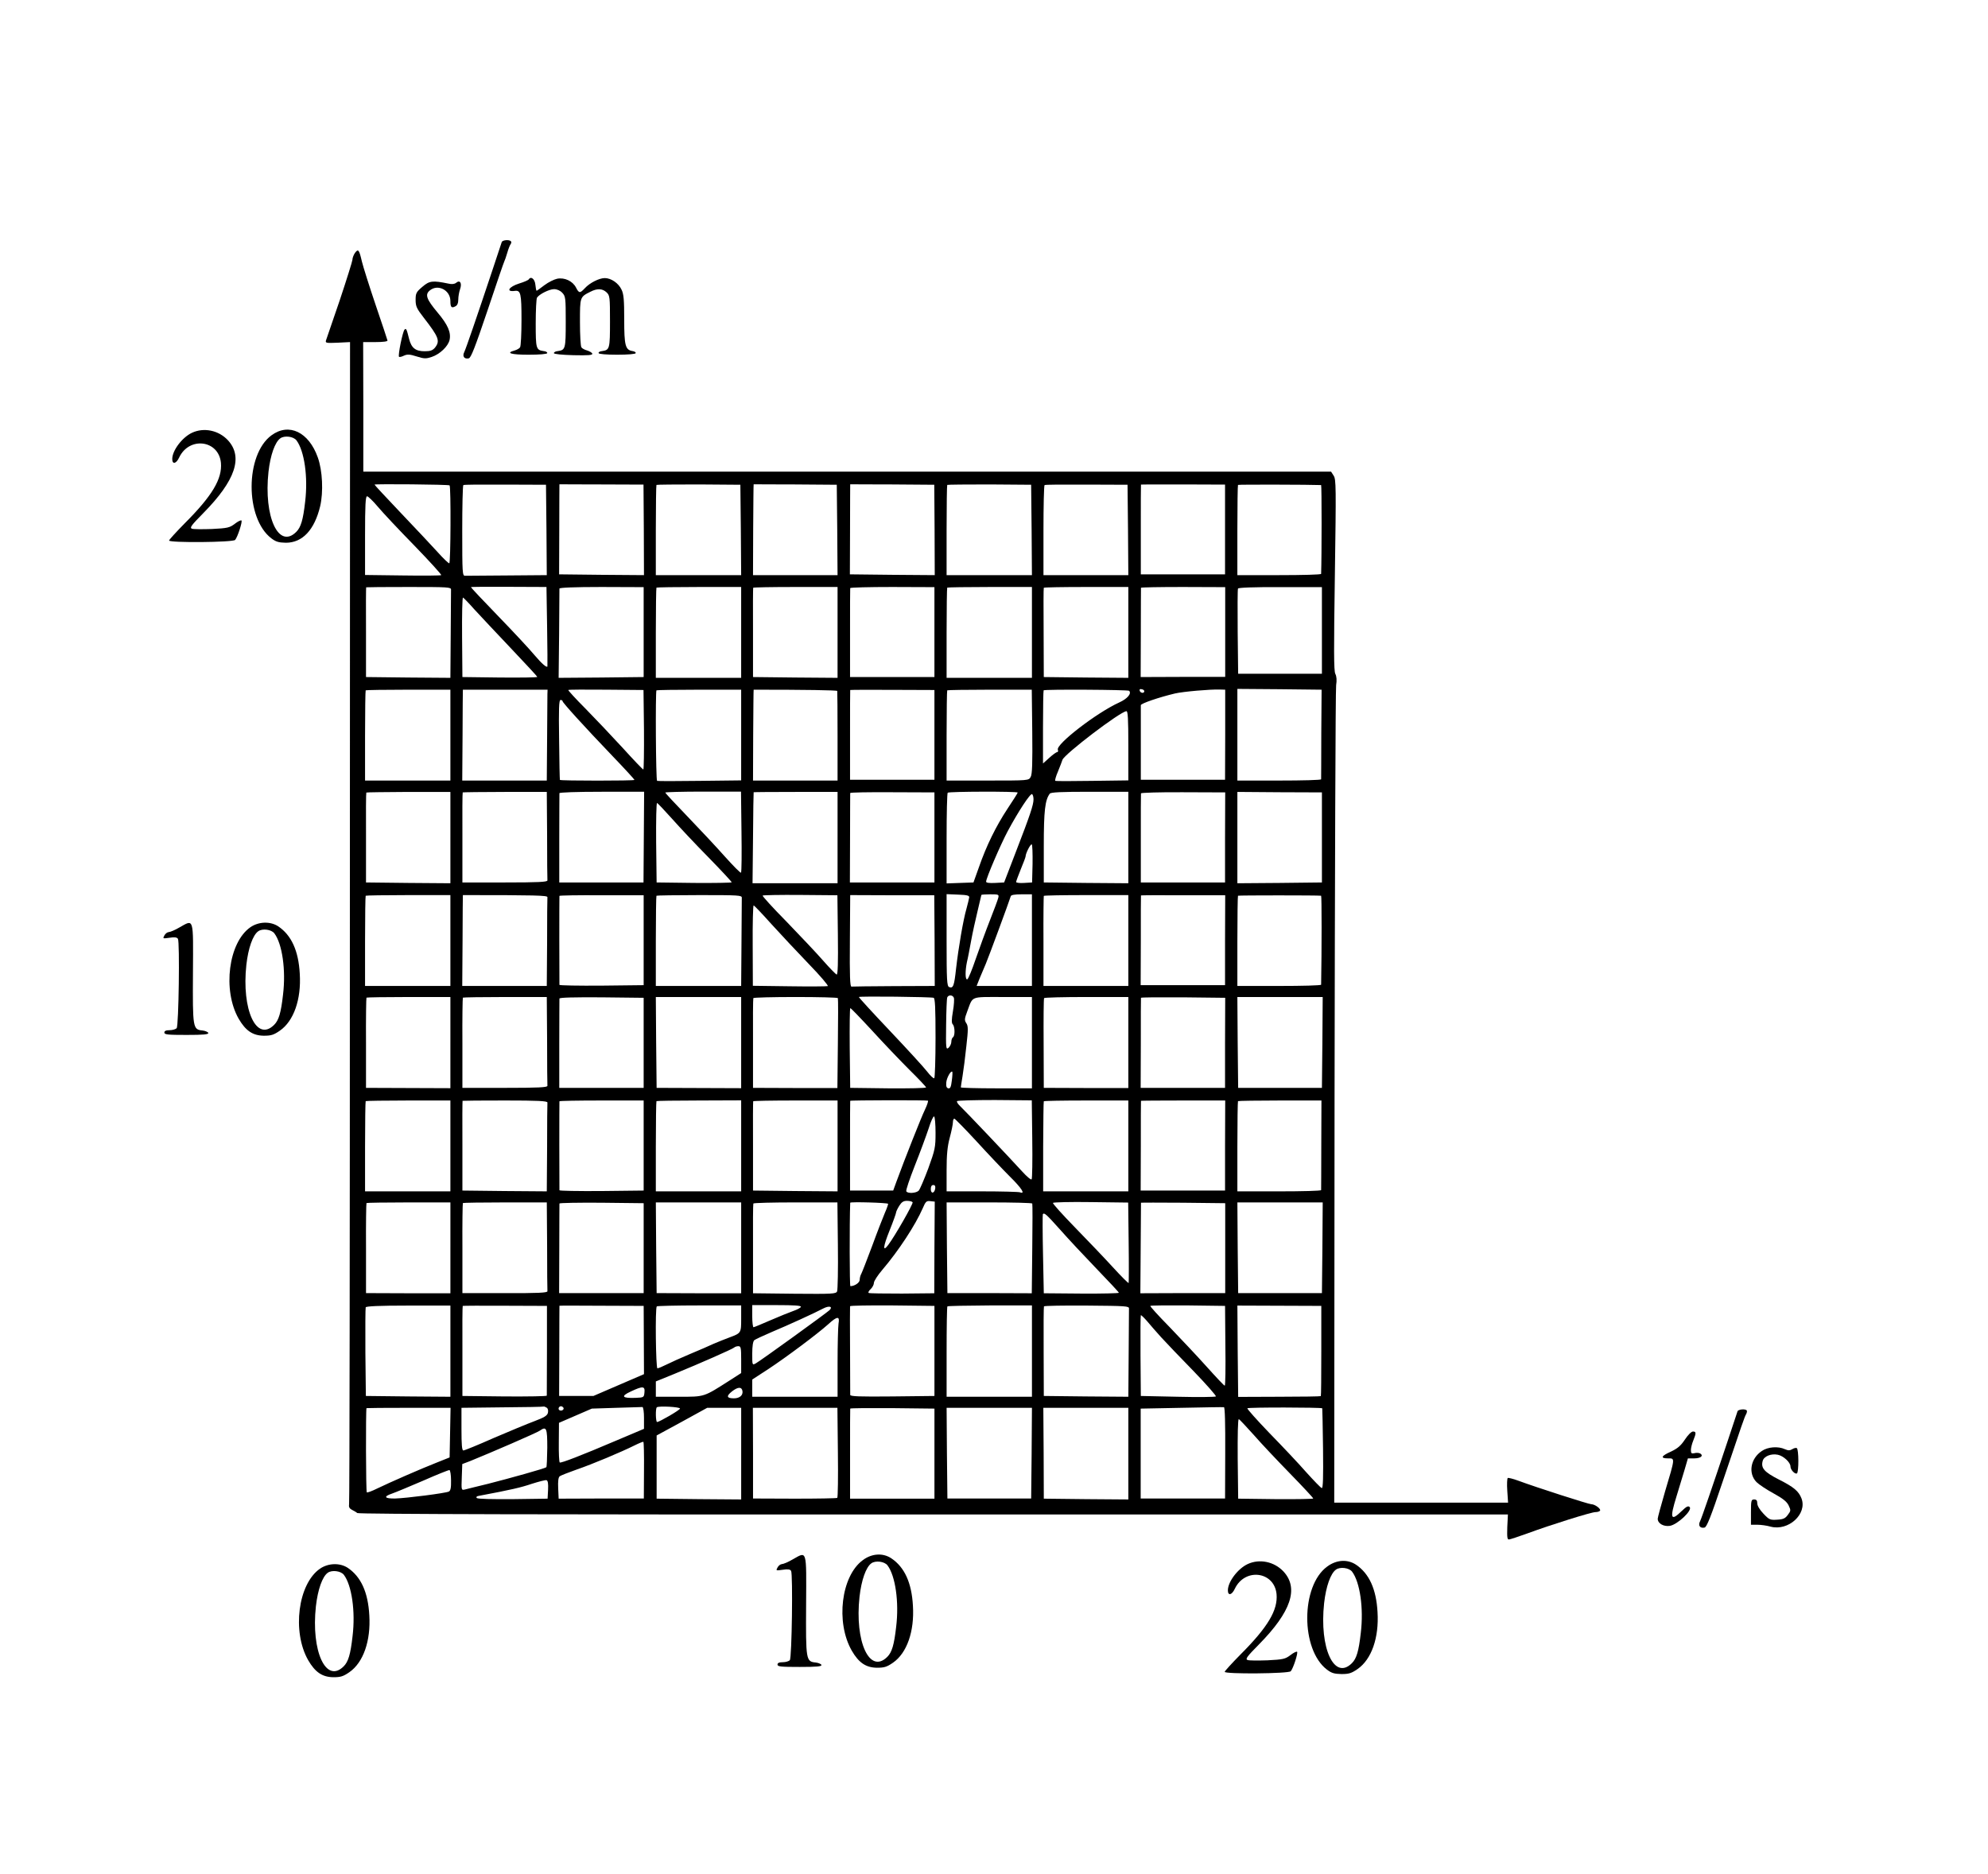 <?xml version="1.0" standalone="no"?>
<!DOCTYPE svg PUBLIC "-//W3C//DTD SVG 20010904//EN"
 "http://www.w3.org/TR/2001/REC-SVG-20010904/DTD/svg10.dtd">
<svg version="1.0" xmlns="http://www.w3.org/2000/svg"
 width="1258pt" height="1186pt" viewBox="0 0 1258 1186"
 preserveAspectRatio="xMidYMid meet">
<g transform="translate(0,1186) scale(0.1,-0.1)"
fill="#000000" stroke="none">
<path d="M3175 10328 c-2 -7 -29 -87 -59 -178 -101 -303 -167 -495 -178 -518
-14 -27 0 -46 28 -40 14 2 40 69 119 303 55 165 103 305 106 310 3 6 12 30 19
55 7 25 17 50 22 56 4 6 5 14 1 17 -11 12 -53 8 -58 -5z"/>
<path d="M2246 10259 c-9 -13 -16 -33 -16 -44 -1 -11 -37 -126 -80 -255 -44
-129 -83 -243 -87 -254 -5 -17 0 -18 73 -15 l79 4 -1 -3665 c0 -2016 -2 -3676
-5 -3689 -3 -18 2 -28 17 -36 12 -6 28 -15 35 -21 10 -7 1215 -10 3647 -9
l3634 0 -4 -80 c-2 -67 0 -80 12 -78 8 1 60 18 115 38 152 56 405 135 431 135
13 0 25 4 29 9 7 12 -33 41 -56 41 -16 0 -346 106 -462 149 -32 12 -62 19 -66
17 -4 -3 -6 -39 -3 -81 l5 -75 -550 0 -550 0 2 2563 c2 1409 6 2584 10 2610 5
33 3 56 -5 72 -10 18 -10 151 -3 626 8 556 8 606 -8 629 l-16 25 -3062 0
-3062 0 0 410 -1 410 79 0 c47 0 77 4 75 10 -1 6 -35 107 -75 225 -40 118 -79
242 -87 275 -17 74 -23 83 -44 54z m599 -1471 c9 -9 7 -493 -2 -493 -6 0 -39
32 -73 70 -35 39 -139 149 -232 247 -92 97 -168 178 -168 181 0 5 470 1 475
-5z m613 -282 l2 -286 -250 -2 c-137 -1 -258 -2 -267 -2 -17 -1 -18 19 -18
284 0 157 3 287 7 290 3 3 122 4 265 3 l258 -1 3 -286z m616 0 l1 -286 -268 2
-269 3 1 285 c0 157 1 285 1 285 0 0 120 -1 266 -1 l266 -1 2 -287z m614 0 l2
-286 -270 0 -270 0 0 283 c0 156 2 286 4 288 2 2 123 3 268 3 l263 -2 3 -286z
m610 0 l2 -286 -267 0 -268 0 1 288 c1 158 2 287 3 287 1 0 119 -1 263 -1
l263 -2 3 -286z m616 0 l1 -286 -268 2 -269 3 1 285 c0 157 1 285 1 285 0 0
120 -1 266 -1 l266 -2 2 -286z m614 0 l2 -286 -270 0 -270 0 0 283 c0 156 2
286 4 288 2 2 123 3 268 3 l263 -2 3 -286z m610 0 l2 -286 -269 0 -268 0 0
283 c0 155 3 284 7 287 5 3 124 4 267 3 l258 -1 3 -286z m614 3 l0 -284 -267
0 -266 0 0 283 c0 155 0 283 1 285 0 1 120 1 266 1 l266 -1 0 -284z m608 281
c4 0 4 -454 0 -562 0 -5 -119 -8 -265 -8 l-265 0 0 283 c0 156 2 286 4 288 3
3 460 2 526 -1z m-5970 -136 c30 -36 134 -147 232 -247 97 -100 173 -184 170
-187 -4 -3 -114 -4 -244 -2 l-238 3 0 250 c0 193 3 249 13 248 6 0 37 -29 67
-65z m464 -526 c0 -10 -1 -140 -2 -288 l-2 -270 -267 2 -267 3 0 283 c-1 156
0 284 1 285 1 1 122 2 270 2 249 0 268 -1 267 -17z m608 -233 c2 -137 3 -251
2 -253 -5 -9 -36 18 -81 71 -28 34 -130 144 -227 244 -97 100 -176 184 -176
187 0 2 108 3 239 2 l239 -1 4 -250z m611 -35 l0 -285 -269 -3 -269 -2 3 277
c1 153 2 283 2 288 0 6 95 10 266 10 l267 -1 0 -284z m617 -2 l0 -288 -270 0
-270 0 0 283 c0 156 2 286 4 288 2 2 124 4 270 4 l266 0 0 -287z m610 -1 l0
-287 -267 2 -268 3 0 280 c-1 154 0 282 1 285 1 3 122 5 268 5 l266 0 0 -288z
m613 3 l0 -285 -267 0 -267 0 0 278 c0 152 0 280 1 285 0 4 120 7 266 7 l267
-1 0 -284z m617 -2 l0 -288 -270 0 -270 0 0 283 c0 156 2 286 4 288 2 2 124 4
270 4 l266 0 0 -287z m610 -1 l0 -287 -267 2 -268 3 -1 280 c-1 154 -1 282 1
285 2 3 123 5 269 5 l266 0 0 -288z m613 3 l0 -284 -268 0 -267 -1 1 280 c0
154 1 282 1 285 0 3 120 5 266 5 l267 -1 0 -284z m612 10 l0 -274 -265 0 -265
0 -3 264 c-1 146 -1 269 2 275 2 6 97 10 267 9 l264 0 0 -274z m-5365 135 c35
-38 139 -149 232 -247 92 -97 168 -179 168 -182 0 -4 -107 -5 -237 -4 l-237 3
-2 253 c-1 139 1 252 6 250 4 -2 36 -34 70 -73z m-150 -797 l0 -288 -270 0
-270 0 0 283 c0 156 2 286 4 288 2 2 124 4 270 4 l266 0 0 -287z m614 260 c0
-16 -1 -145 -2 -288 l-2 -260 -267 0 -268 0 2 287 c0 159 2 288 2 288 1 0 121
0 269 0 l267 0 -1 -27z m611 -226 c1 -139 -1 -252 -4 -252 -4 0 -63 62 -131
137 -69 75 -175 187 -236 249 -62 62 -110 115 -108 117 3 3 111 3 241 2 l235
-2 3 -251z m615 -34 l0 -287 -262 -3 c-145 -2 -266 -2 -270 0 -8 3 -11 565 -4
573 2 2 124 4 270 4 l266 0 0 -287z m608 279 c1 -4 2 -133 2 -287 l0 -280
-268 0 -267 0 1 288 c1 158 2 287 3 287 326 0 527 -3 529 -8z m615 -278 l0
-284 -267 0 -267 0 0 283 c0 155 0 283 1 285 0 1 120 2 266 1 l267 -1 0 -284z
m619 21 c2 -200 0 -270 -10 -287 -12 -23 -13 -23 -272 -23 l-260 0 0 283 c0
156 2 286 4 288 2 2 124 4 270 4 l265 0 3 -265z m613 258 c17 -17 -10 -50 -63
-74 -143 -65 -402 -265 -388 -299 3 -8 1 -15 -4 -15 -6 0 -28 -16 -50 -36
l-40 -36 0 229 c0 126 2 232 4 234 7 7 534 4 541 -3z m96 -3 c-1 -15 -24 -12
-29 3 -3 9 2 13 12 10 10 -1 17 -7 17 -13z m512 -275 l-1 -285 -266 0 -267 0
0 230 c0 127 0 235 0 242 1 11 115 50 216 74 51 12 223 27 284 25 l34 -1 0
-285z m608 5 c0 -154 -1 -283 -1 -287 0 -5 -119 -8 -265 -8 l-265 0 0 290 0
290 266 -2 267 -3 -2 -280z m-4801 207 c0 -9 134 -157 315 -346 77 -80 140
-149 140 -152 0 -6 -466 -6 -472 0 -1 1 -4 116 -5 254 -3 198 -1 252 9 252 7
0 13 -3 13 -8z m3580 -282 l0 -219 -227 -3 c-126 -2 -231 -2 -235 0 -4 1 3 28
17 60 13 31 25 64 28 73 12 36 366 306 405 308 9 1 12 -49 12 -219z m-4290
-581 l0 -289 -267 2 -267 3 0 283 c-1 156 0 285 2 286 1 2 122 3 267 4 l265 0
0 -289z m612 15 c0 -151 1 -280 2 -286 1 -10 -59 -13 -268 -13 l-270 0 0 283
c-1 156 0 285 2 287 2 1 122 3 267 3 l265 0 2 -274z m612 -12 l-2 -287 -266 0
-267 0 0 278 c0 152 1 281 1 287 0 5 105 9 268 9 l268 0 -2 -287z m618 36 c2
-139 1 -256 -3 -261 -3 -4 -49 43 -103 103 -54 61 -161 175 -237 254 -76 79
-139 146 -139 150 0 3 108 6 239 6 l240 0 3 -252z m608 -39 l0 -289 -269 0
-269 0 3 288 c1 158 3 288 4 288 0 1 120 2 266 2 l265 0 0 -289z m613 1 l0
-285 -267 0 -268 0 1 280 c0 154 1 283 1 286 0 4 120 6 266 5 l267 -1 0 -285z
m527 284 c0 -3 -29 -49 -65 -103 -73 -111 -133 -233 -181 -371 l-34 -95 -85
-3 -85 -3 0 284 c0 156 3 287 7 290 8 8 443 9 443 1z m700 -285 l0 -289 -267
2 -268 3 0 230 c0 225 8 292 38 332 6 9 74 12 253 12 l244 0 0 -290z m612 1
l0 -285 -267 0 -266 0 0 278 c0 152 0 281 1 286 0 4 120 8 266 7 l267 -1 -1
-285z m613 0 l0 -285 -267 -3 -268 -2 0 289 0 289 268 -2 267 -1 0 -285z
m-1825 241 c0 -35 -21 -98 -113 -336 l-73 -190 -57 -3 c-37 -2 -57 1 -57 8 0
22 92 236 137 320 66 123 143 241 154 234 5 -3 9 -18 9 -33z m-2289 -121 c46
-52 150 -163 232 -246 81 -83 147 -154 147 -158 0 -3 -107 -5 -237 -4 l-238 3
-3 253 c-1 140 1 252 6 250 4 -1 46 -46 93 -98z m2283 -287 l-3 -118 -50 -3
c-28 -2 -51 1 -51 6 0 5 14 42 30 82 17 40 30 76 30 80 0 19 31 80 39 76 4 -3
6 -58 5 -123z m-3684 -485 l0 -288 -270 0 -270 0 0 283 c0 156 2 286 4 288 2
2 124 4 270 4 l266 0 0 -287z m614 274 c-1 -7 -2 -136 -2 -287 l-2 -275 -267
0 -268 0 2 287 c0 159 2 288 2 288 461 0 536 -2 535 -13z m609 -273 l0 -284
-267 -3 c-146 -1 -266 1 -266 5 -1 16 -1 558 0 563 0 3 120 5 266 4 l267 0 0
-285z m621 269 c0 -10 -1 -139 -2 -288 l-2 -270 -270 0 -270 0 0 283 c0 156 2
286 4 288 2 2 125 4 273 4 249 0 268 -1 267 -17z m608 -236 c2 -174 0 -252 -8
-250 -5 2 -44 41 -85 88 -41 47 -145 157 -231 246 -87 88 -155 163 -152 166 3
3 110 5 239 4 l234 -2 3 -252z m612 -35 l1 -287 -257 -1 c-142 -1 -263 -2
-270 -3 -9 -1 -12 66 -10 289 1 160 2 290 2 290 0 0 120 0 266 -1 l266 0 2
-287z m219 273 c-1 -8 -9 -40 -17 -70 -21 -72 -51 -249 -66 -380 -12 -110 -18
-127 -44 -117 -14 6 -16 42 -16 297 l0 291 73 -3 c57 -2 72 -6 70 -18z m184
-2 c-3 -13 -27 -77 -53 -143 -26 -66 -66 -176 -90 -245 -23 -68 -47 -126 -53
-128 -14 -5 -14 54 -2 111 6 23 17 83 26 132 9 50 28 135 41 189 13 54 24 101
24 102 0 2 25 4 56 4 53 0 56 -1 51 -22z m213 -268 l0 -290 -175 0 -175 0 19
48 c11 26 28 67 39 92 17 40 149 397 158 428 2 8 25 12 69 12 l65 0 0 -290z
m610 -2 l0 -288 -269 0 -268 0 0 283 c-1 155 1 284 2 287 2 3 123 5 269 5
l266 0 0 -287z m612 1 l0 -284 -267 0 -267 0 1 283 c0 155 0 283 1 285 0 1
120 2 266 1 l267 0 -1 -285z m608 282 c4 -1 4 -342 0 -563 0 -5 -119 -8 -265
-8 l-265 0 0 283 c0 156 2 286 4 288 3 3 506 3 526 0z m-3479 -179 c58 -64
165 -178 237 -253 73 -75 126 -138 120 -140 -7 -2 -117 -3 -244 -1 l-230 3 -1
254 c-1 140 2 255 6 255 3 0 54 -53 112 -118z m1027 -467 c9 -3 12 -63 12
-254 0 -137 -4 -252 -8 -255 -5 -3 -25 16 -45 42 -20 26 -126 142 -235 257
-110 116 -198 212 -197 215 4 6 455 1 473 -5z m128 0 c3 -8 1 -46 -6 -86 -9
-52 -9 -74 -1 -82 14 -14 15 -74 1 -82 -5 -3 -10 -16 -10 -28 0 -13 -8 -29
-17 -38 -17 -14 -18 -6 -16 145 1 87 4 165 7 173 7 18 35 17 42 -2z m-3186
-283 l0 -289 -267 1 -267 1 0 283 c-1 156 1 286 3 288 2 2 123 4 268 4 l263 0
0 -288z m612 13 c0 -151 1 -281 2 -287 1 -10 -59 -13 -268 -13 l-270 0 0 283
c-1 156 1 286 3 288 2 2 123 4 268 4 l263 0 2 -275z m611 -15 l0 -285 -267 0
-267 0 0 278 c0 152 1 282 1 287 0 7 91 9 266 8 l267 -3 0 -285z m617 2 l0
-289 -267 1 -268 1 -3 288 -2 287 270 0 270 0 0 -288z m612 281 c2 -5 2 -134
0 -289 l-3 -280 -267 0 -267 1 0 280 c-1 154 0 283 2 288 3 4 123 7 268 7 145
0 265 -3 267 -7z m1228 -282 l0 -289 -225 0 c-124 0 -225 3 -225 6 0 4 5 36
11 72 6 36 17 121 24 189 12 106 12 126 0 145 -13 19 -12 28 6 76 37 98 16 90
224 90 l185 0 0 -289z m610 1 l0 -288 -267 0 -268 1 -1 280 c-1 154 0 283 3
288 2 4 123 7 269 7 l264 0 0 -288z m612 -2 l0 -285 -267 0 -267 0 1 283 c0
155 0 284 1 287 0 3 120 4 266 3 l267 -3 -1 -285z m616 3 l-3 -288 -265 0
-265 0 -3 288 -2 287 270 0 270 0 -2 -287z m-2850 75 c72 -79 178 -190 236
-248 58 -57 106 -108 106 -112 0 -5 -108 -7 -240 -6 l-240 3 -3 253 c-1 138 0
252 4 252 3 0 65 -64 137 -142z m505 -317 c-5 -40 -9 -51 -22 -49 -12 3 -15
13 -13 38 3 30 29 76 38 67 2 -2 1 -27 -3 -56z m-3173 -413 l0 -288 -270 0
-270 0 0 283 c0 156 2 286 4 288 2 2 124 4 270 4 l266 0 0 -287z m614 274 c-1
-6 -2 -136 -2 -287 l-2 -275 -267 2 -267 3 0 283 c-1 156 0 284 1 285 1 1 122
2 270 2 206 0 268 -3 267 -13z m609 -272 l0 -285 -267 -3 c-146 -1 -266 1
-266 5 -1 16 -1 558 0 563 0 3 120 5 266 5 l267 0 0 -285z m617 -2 l0 -288
-270 0 -270 0 0 283 c0 156 2 286 4 288 2 2 124 4 270 4 l266 1 0 -288z m610
-1 l0 -287 -267 2 -268 3 0 280 c-1 154 0 282 1 285 1 3 122 5 268 5 l266 0 0
-288z m572 287 c3 -2 -5 -28 -19 -57 -23 -47 -129 -315 -181 -457 l-20 -55
-137 0 -136 0 0 283 c0 155 0 283 1 285 0 4 484 5 492 1z m660 -243 c2 -135 0
-250 -4 -255 -4 -5 -31 18 -60 50 -79 87 -362 385 -392 413 -14 13 -23 27 -20
32 2 4 110 7 239 7 l234 -2 3 -245z m608 -43 l0 -288 -270 0 -269 0 0 283 c1
155 2 284 4 287 2 3 123 5 269 5 l266 0 0 -287z m612 2 l0 -285 -267 0 -267 0
1 283 c0 155 0 283 1 285 0 1 120 2 266 2 l267 0 -1 -285z m609 5 c0 -154 -1
-283 -1 -287 0 -5 -119 -8 -265 -8 l-265 0 0 283 c0 156 2 286 4 288 2 2 122
4 266 4 l262 0 -1 -280z m-2441 75 c0 -92 -3 -106 -46 -225 -26 -69 -53 -133
-61 -141 -17 -16 -69 -19 -78 -4 -4 6 21 79 54 163 33 83 72 189 87 234 14 46
30 80 35 77 5 -3 9 -50 9 -104z m258 -52 c72 -79 167 -179 211 -223 76 -75
102 -115 65 -101 -9 3 -117 6 -240 6 l-224 0 0 133 c0 99 5 151 20 207 11 41
20 85 20 98 0 12 4 22 9 22 4 0 67 -64 139 -142z m-260 -300 c-5 -32 -28 -35
-28 -4 0 17 5 26 16 26 10 0 14 -7 12 -22z m-143 -87 c5 -9 -112 -214 -155
-271 -36 -47 -32 -10 9 92 23 57 41 108 41 113 0 6 9 25 20 43 15 24 27 32 49
32 17 0 32 -4 36 -9z m138 -286 l-1 -290 -204 -2 c-111 0 -207 1 -211 4 -5 3
1 14 12 24 12 11 21 29 21 40 0 11 24 48 53 82 104 122 209 283 256 390 18 43
24 48 48 45 l28 -3 -2 -290z m1229 32 c2 -139 1 -254 0 -257 -2 -3 -47 42
-100 100 -53 58 -161 171 -240 252 -79 81 -142 151 -139 155 3 4 111 7 240 5
l236 -3 3 -252z m-4292 -34 l0 -288 -267 0 -267 1 0 283 c-1 155 1 285 3 287
2 2 123 4 268 4 l263 0 0 -287z m612 12 c0 -151 1 -281 2 -287 1 -10 -61 -13
-268 -12 l-270 0 0 283 c-1 155 1 285 3 287 2 2 123 4 268 4 l263 0 2 -275z
m611 -15 l0 -284 -267 0 -268 0 1 279 c0 154 1 283 1 288 0 4 120 6 266 5
l267 -3 0 -285z m617 2 l0 -287 -267 0 -268 1 -3 287 -2 287 270 0 270 0 0
-288z m612 16 c2 -150 -1 -281 -5 -291 -7 -16 -28 -17 -270 -15 l-262 3 0 280
c-1 154 0 283 2 288 3 4 123 7 268 7 l264 0 3 -272z m318 263 c0 -5 -9 -31
-21 -58 -11 -26 -48 -120 -80 -208 -33 -88 -64 -168 -69 -177 -6 -10 -10 -27
-10 -38 0 -18 -32 -40 -59 -40 -5 0 -6 395 -1 528 0 7 240 0 240 -7z m912 2
c2 -5 2 -134 0 -288 l-3 -280 -267 1 -267 0 -3 287 -2 287 269 0 c149 0 271
-3 273 -7z m1221 -282 l0 -285 -269 0 -268 -1 2 285 c1 157 2 286 2 288 0 1
120 1 266 0 l267 -3 0 -284z m615 2 l-3 -287 -265 0 -265 0 -3 287 -2 287 270
0 270 0 -2 -287z m-1660 115 c50 -57 154 -168 231 -248 77 -80 141 -148 141
-152 0 -3 -107 -6 -237 -5 l-238 2 -5 248 c-3 137 -3 251 -1 253 10 10 22 -1
109 -98z m-3858 -769 l0 -289 -267 2 -268 3 -3 275 c-1 151 0 280 2 286 3 7
85 11 270 11 l266 0 0 -288z m611 6 c-1 -154 -1 -283 -1 -288 0 -4 -120 -6
-267 -5 l-267 3 0 283 c-1 156 0 285 2 287 2 1 122 2 268 1 l265 -1 0 -280z
m613 64 l1 -216 -160 -69 -160 -69 -108 0 -109 0 1 285 c0 157 1 286 1 286 0
1 120 1 267 0 l266 -1 1 -216z m616 136 c0 -92 0 -92 -75 -120 -27 -10 -72
-28 -100 -40 -27 -13 -95 -42 -150 -65 -55 -23 -121 -53 -147 -66 -26 -13 -52
-24 -58 -24 -10 0 -15 382 -4 392 3 3 124 6 270 6 l264 0 0 -83z m378 74 c-2
-6 -24 -18 -48 -26 -25 -9 -90 -35 -145 -59 -55 -24 -103 -44 -107 -44 -4 0
-8 32 -8 70 l0 70 156 0 c110 0 155 -3 152 -11z m181 -21 c-20 -19 -439 -322
-467 -337 -22 -12 -22 -11 -22 62 0 48 5 78 13 85 6 5 57 29 111 52 105 44
267 118 326 149 37 19 62 12 39 -11z m664 -258 l0 -285 -267 -3 c-209 -2 -266
0 -266 10 0 7 0 135 -1 283 -1 149 -1 273 0 278 0 4 121 6 267 5 l267 -3 0
-285z m617 -1 l0 -289 -270 0 -270 0 0 283 c0 156 2 286 5 289 3 3 125 5 270
6 l265 0 0 -289z m614 269 c0 -10 -1 -140 -2 -288 l-2 -270 -267 2 -268 3 -1
280 c-1 154 0 283 2 287 3 4 125 6 272 5 247 -2 267 -3 266 -19z m610 -235 c2
-139 0 -253 -4 -253 -4 0 -55 54 -115 121 -59 66 -165 178 -234 250 -70 71
-125 132 -122 134 2 3 110 4 239 3 l234 -3 2 -252z m607 -32 c0 -155 -1 -285
-3 -287 -2 -2 -121 -4 -264 -4 l-259 -1 -3 289 -2 289 266 -1 265 -1 0 -284z
m-1012 84 c30 -33 122 -129 204 -213 82 -85 145 -157 141 -160 -5 -4 -114 -5
-242 -2 l-233 5 -2 253 c-1 139 0 255 2 258 2 2 20 -15 40 -38 20 -24 60 -70
90 -103z m-2043 88 c-3 -21 -6 -134 -6 -250 l0 -213 -270 0 -270 0 0 54 0 55
103 67 c112 74 309 221 378 283 57 52 74 53 65 4z m-616 -228 l0 -85 -70 -45
c-169 -108 -159 -105 -323 -105 l-147 0 0 49 0 48 118 48 c166 68 365 156 377
166 5 5 17 9 27 9 16 0 18 -10 18 -85z m-612 -207 c-3 -32 -4 -33 -57 -35 -85
-3 -95 10 -30 40 76 36 91 35 87 -5z m620 9 c5 -27 -17 -47 -54 -47 -46 0 -50
14 -12 44 37 29 61 30 66 3z m-1239 -106 c9 -6 11 -18 8 -33 -5 -18 -23 -29
-84 -52 -43 -16 -159 -64 -259 -107 -99 -44 -185 -79 -192 -79 -9 0 -12 37
-12 135 l0 135 258 3 c141 1 259 3 262 5 3 1 11 -2 19 -7z m106 0 c7 -12 -12
-24 -25 -16 -11 7 -4 25 10 25 5 0 11 -4 15 -9z m510 -66 l0 -68 -175 -74
c-225 -96 -350 -144 -358 -139 -4 2 -7 60 -6 128 l1 123 104 45 104 45 155 5
c85 3 160 5 165 5 6 -1 10 -32 10 -70z m228 60 c-2 -10 -130 -84 -145 -85 -9
0 -11 84 -2 93 10 10 149 3 147 -8z m3450 -280 l-1 -289 -267 0 -267 0 0 284
0 285 259 5 c142 3 263 5 268 4 6 0 9 -103 8 -289z m614 282 c1 -1 3 -116 5
-255 2 -184 0 -252 -8 -250 -7 2 -50 47 -98 100 -47 54 -152 165 -232 247 -80
83 -143 154 -141 158 4 7 467 6 474 0z m-5519 -154 l-3 -157 -85 -34 c-99 -39
-289 -122 -374 -163 -32 -16 -62 -27 -65 -24 -6 3 -7 519 -2 533 1 1 120 2
266 2 l266 0 -3 -157z m1842 -133 l0 -290 -267 2 -268 3 0 200 0 200 160 87
160 88 108 0 107 0 0 -290z m612 8 c2 -156 0 -285 -4 -288 -3 -3 -125 -5 -269
-5 l-264 1 0 287 -1 287 268 0 267 0 3 -282z m611 -8 l0 -285 -267 0 -267 0 0
283 c0 155 0 284 1 287 0 3 120 4 266 3 l267 -3 0 -285z m615 3 l-3 -287 -265
0 -265 0 -3 287 -2 287 270 0 270 0 -2 -287z m612 -3 l0 -290 -267 2 -268 3
-1 288 -2 287 269 0 269 0 0 -290z m794 118 c47 -54 151 -164 231 -246 80 -82
145 -152 145 -156 0 -3 -107 -5 -237 -4 l-238 3 -3 253 c-1 148 1 252 7 250 5
-1 47 -47 95 -100z m-4471 -81 c-1 -65 -3 -120 -6 -123 -6 -7 -231 -70 -369
-105 -68 -16 -133 -33 -146 -36 -23 -5 -23 -5 -20 78 l3 83 50 19 c131 53 422
179 440 192 43 30 48 18 48 -108z m612 -143 l-1 -178 -269 0 -270 -1 -3 66
c-2 45 1 69 10 76 7 5 55 24 106 42 100 34 285 112 367 153 28 14 53 24 56 23
3 -2 5 -84 4 -181z m-1221 -63 c1 -47 -3 -66 -14 -71 -19 -10 -268 -42 -340
-44 -67 -1 -76 12 -20 31 23 8 112 45 198 82 86 38 161 68 166 67 5 -1 10 -31
10 -65z m614 -60 l-3 -56 -219 -3 c-132 -1 -223 1 -229 7 -6 6 -1 12 14 14
207 39 266 53 334 76 44 14 86 25 93 23 9 -3 12 -21 10 -61z"/>
<path d="M3346 10092 c-3 -5 -30 -17 -60 -26 -67 -21 -87 -55 -28 -47 37 5 42
-17 42 -183 0 -88 -4 -167 -9 -174 -4 -7 -20 -16 -34 -20 -60 -16 -24 -27 88
-27 68 0 116 4 118 10 1 6 -9 12 -23 13 -48 7 -50 15 -50 176 0 83 4 156 8
162 14 22 78 54 108 54 19 0 39 -9 52 -23 21 -22 22 -33 22 -184 0 -171 -2
-178 -50 -185 -14 -1 -25 -7 -25 -13 0 -6 50 -11 123 -13 95 -2 123 0 120 10
-2 6 -17 15 -33 20 -15 4 -32 13 -36 20 -5 7 -9 79 -9 159 0 160 -1 159 67
193 43 22 75 20 101 -4 21 -20 22 -29 22 -184 0 -174 -2 -181 -50 -188 -14 -1
-24 -7 -22 -13 1 -6 49 -10 117 -10 68 0 116 4 118 10 1 6 -8 11 -20 13 -46 7
-53 35 -53 200 0 123 -3 161 -17 189 -19 41 -66 73 -106 73 -35 0 -95 -30
-126 -64 -31 -33 -37 -33 -56 4 -21 41 -72 65 -119 56 -19 -4 -56 -22 -81 -41
-25 -19 -47 -35 -49 -35 -3 0 -6 17 -8 37 -3 37 -28 57 -42 35z"/>
<path d="M2673 10045 c-39 -33 -43 -41 -43 -83 0 -41 7 -55 51 -112 97 -125
105 -148 71 -191 -15 -17 -29 -22 -65 -22 -57 0 -83 20 -98 77 -16 65 -19 70
-29 60 -12 -12 -43 -165 -35 -172 3 -3 17 0 31 7 22 10 37 9 81 -5 47 -15 59
-15 95 -3 51 17 104 67 113 108 10 47 -11 96 -76 173 -71 85 -81 114 -49 140
51 42 130 2 130 -67 0 -39 7 -47 31 -34 13 6 19 21 19 43 0 18 5 48 11 65 14
39 0 62 -25 41 -10 -8 -27 -10 -48 -5 -101 21 -121 18 -165 -20z"/>
<path d="M1215 9121 c-62 -29 -125 -112 -125 -166 0 -36 25 -31 44 10 64 134
250 110 264 -34 9 -101 -54 -208 -230 -384 -54 -55 -98 -103 -98 -108 0 -15
406 -12 418 4 16 19 47 115 40 123 -4 3 -23 -6 -42 -21 -33 -25 -46 -28 -145
-33 -60 -2 -117 -2 -127 2 -15 6 -2 23 73 99 203 206 253 355 155 461 -59 63
-152 82 -227 47z"/>
<path d="M1718 9105 c-167 -122 -168 -525 -1 -652 29 -22 46 -27 92 -28 105 0
181 81 217 231 21 90 15 226 -15 309 -57 161 -183 221 -293 140z m158 -32 c50
-66 74 -232 55 -388 -13 -116 -27 -162 -56 -191 -112 -112 -207 95 -176 380
12 106 41 188 75 212 26 19 83 12 102 -13z"/>
<path d="M1135 5990 c-27 -16 -58 -29 -67 -29 -10 -1 -22 -10 -28 -22 -11 -20
-10 -20 33 -14 32 5 47 3 53 -7 12 -20 5 -550 -8 -565 -6 -7 -26 -13 -44 -13
-24 0 -34 -5 -34 -15 0 -13 22 -15 141 -15 108 0 140 3 137 13 -3 6 -19 13
-36 15 -62 6 -63 15 -61 364 2 358 7 340 -86 288z"/>
<path d="M1585 5992 c-139 -96 -178 -398 -75 -579 44 -76 89 -107 159 -108 47
0 63 5 102 32 88 61 136 198 126 360 -8 146 -53 244 -136 300 -50 33 -123 31
-176 -5z m151 -39 c50 -66 74 -232 55 -388 -13 -116 -27 -162 -56 -191 -112
-112 -207 95 -176 380 12 106 41 188 75 212 26 19 83 12 102 -13z"/>
<path d="M10995 2928 c-2 -7 -29 -87 -59 -178 -101 -303 -167 -495 -178 -518
-14 -27 0 -46 28 -40 14 2 40 67 114 288 128 379 139 412 150 431 5 9 6 20 3
23 -11 11 -54 6 -58 -6z"/>
<path d="M10662 2749 c-26 -39 -46 -56 -88 -76 -63 -28 -69 -43 -18 -43 44 0
45 6 -20 -211 -25 -86 -46 -163 -46 -171 0 -30 37 -51 77 -45 48 8 145 99 125
119 -9 9 -20 4 -50 -25 -70 -68 -77 -49 -33 93 16 52 39 128 51 168 l21 72 39
0 c41 0 62 16 39 31 -8 4 -24 6 -36 2 -19 -4 -23 -1 -23 20 0 13 7 41 15 60
19 47 19 57 -2 57 -10 0 -32 -22 -51 -51z"/>
<path d="M11149 2677 c-72 -48 -88 -141 -34 -197 15 -15 63 -47 107 -71 60
-33 84 -52 96 -76 15 -31 15 -35 -5 -61 -16 -22 -29 -28 -67 -30 -45 -3 -51 0
-87 38 -24 25 -39 51 -39 65 0 18 -5 25 -20 25 -18 0 -20 -7 -20 -80 l0 -80
40 0 c22 0 60 -5 84 -12 113 -30 233 80 196 178 -18 47 -50 73 -143 120 -92
47 -115 72 -103 117 7 30 53 49 96 40 35 -7 80 -48 80 -74 0 -21 28 -51 41
-44 12 8 12 152 -1 160 -5 3 -18 0 -29 -7 -15 -9 -25 -9 -46 0 -43 20 -108 15
-146 -11z"/>
<path d="M5015 1990 c-27 -16 -58 -29 -67 -29 -10 -1 -22 -10 -28 -22 -11 -20
-10 -20 33 -14 32 5 47 3 53 -7 12 -20 5 -550 -8 -565 -6 -7 -26 -13 -44 -13
-24 0 -34 -5 -34 -15 0 -13 22 -15 141 -15 108 0 140 3 137 13 -3 6 -19 13
-36 15 -62 6 -63 15 -61 364 2 358 7 340 -86 288z"/>
<path d="M5460 1986 c-137 -100 -173 -393 -70 -573 44 -76 89 -107 159 -108
47 0 63 5 102 32 88 61 136 198 126 360 -8 146 -53 244 -136 300 -53 36 -124
32 -181 -11z m156 -33 c50 -66 74 -232 55 -388 -13 -116 -27 -162 -56 -191
-112 -112 -207 95 -176 380 12 106 41 188 75 212 26 19 83 12 102 -13z"/>
<path d="M7895 1961 c-62 -29 -125 -112 -125 -166 0 -36 25 -31 44 10 64 134
250 110 264 -34 9 -101 -54 -208 -230 -384 -54 -55 -98 -103 -98 -108 0 -15
406 -12 418 4 16 19 47 115 40 123 -4 3 -23 -6 -42 -21 -33 -25 -46 -28 -145
-33 -60 -2 -117 -2 -127 2 -15 6 -2 23 73 99 203 206 253 355 155 461 -59 63
-152 82 -227 47z"/>
<path d="M8398 1945 c-167 -122 -168 -525 -1 -652 29 -22 46 -27 92 -28 47 0
63 5 102 32 88 61 136 198 126 360 -8 146 -53 244 -136 300 -54 36 -124 32
-183 -12z m158 -32 c50 -66 74 -232 55 -388 -13 -116 -27 -162 -56 -191 -112
-112 -207 95 -176 380 12 106 41 188 75 212 26 19 83 12 102 -13z"/>
<path d="M2025 1932 c-139 -96 -178 -398 -75 -579 44 -76 89 -107 159 -108 47
0 63 5 102 32 88 61 136 198 126 360 -8 146 -53 244 -136 300 -50 33 -123 31
-176 -5z m151 -39 c50 -66 74 -232 55 -388 -13 -116 -27 -162 -56 -191 -112
-112 -207 95 -176 380 12 106 41 188 75 212 26 19 83 12 102 -13z"/>
</g>
</svg>
